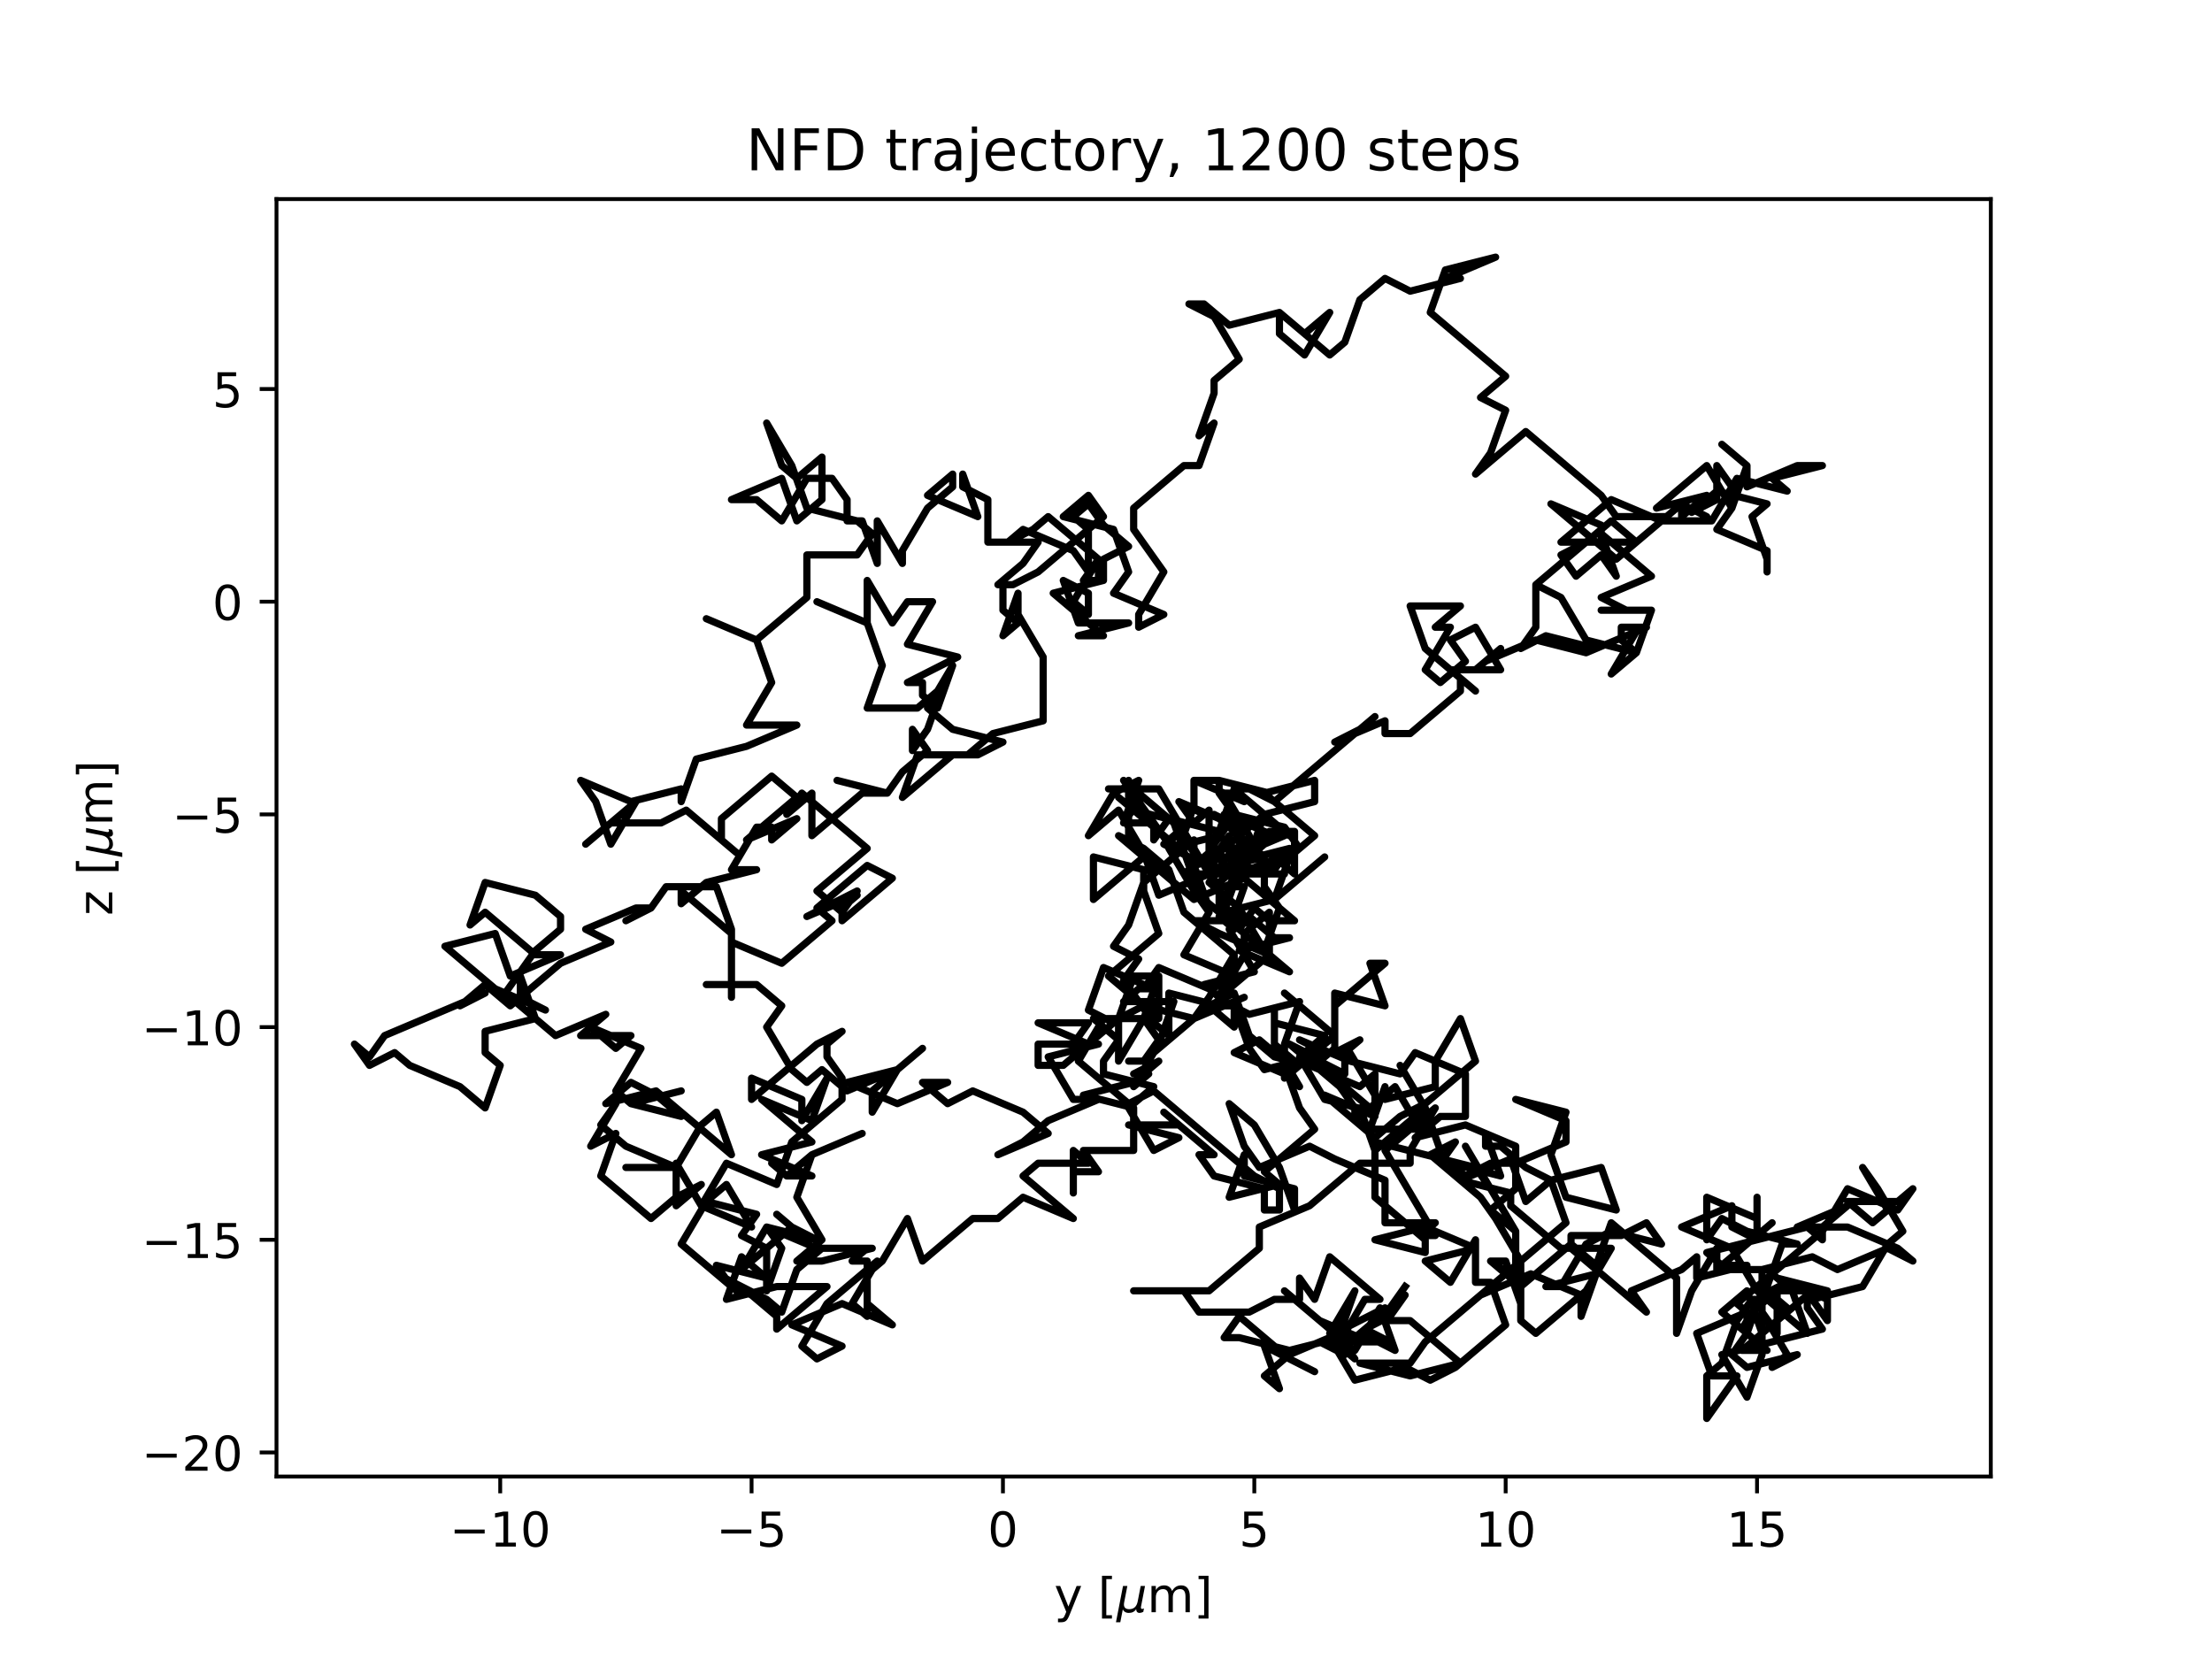 <?xml version="1.0" encoding="utf-8" standalone="no"?>
<!DOCTYPE svg PUBLIC "-//W3C//DTD SVG 1.1//EN"
  "http://www.w3.org/Graphics/SVG/1.1/DTD/svg11.dtd">
<!-- Created with matplotlib (https://matplotlib.org/) -->
<svg height="345.6pt" version="1.1" viewBox="0 0 460.8 345.6" width="460.8pt" xmlns="http://www.w3.org/2000/svg" xmlns:xlink="http://www.w3.org/1999/xlink">
 <defs>
  <style type="text/css">*{stroke-linecap:butt;stroke-linejoin:round;}</style>
 </defs>
 <g id="figure_1">
  <g id="patch_1">
   <path d="M 0 345.6 
L 460.8 345.6 
L 460.8 0 
L 0 0 
z
" style="fill:#ffffff;"/>
  </g>
  <g id="axes_1">
   <g id="patch_2">
    <path d="M 57.6 307.584 
L 414.72 307.584 
L 414.72 41.472 
L 57.6 41.472 
z
" style="fill:#ffffff;"/>
   </g>
   <g id="matplotlib.axis_1">
    <g id="xtick_1">
     <g id="line2d_1">
      <defs>
       <path d="M 0 0 
L 0 3.5 
" id="m7bc72cfd70" style="stroke:#000000;stroke-width:0.8;"/>
      </defs>
      <g>
       <use style="stroke:#000000;stroke-width:0.8;" x="104.204" xlink:href="#m7bc72cfd70" y="307.584"/>
      </g>
     </g>
     <g id="text_1">
      <!-- −10 -->
      <g transform="translate(93.651 322.182)scale(0.1 -0.1)">
       <defs>
        <path d="M 10.594 35.5 
L 73.188 35.5 
L 73.188 27.203 
L 10.594 27.203 
z
" id="DejaVuSans-8722"/>
        <path d="M 12.406 8.297 
L 28.516 8.297 
L 28.516 63.922 
L 10.984 60.406 
L 10.984 69.391 
L 28.422 72.906 
L 38.281 72.906 
L 38.281 8.297 
L 54.391 8.297 
L 54.391 0 
L 12.406 0 
z
" id="DejaVuSans-49"/>
        <path d="M 31.781 66.406 
Q 24.172 66.406 20.328 58.906 
Q 16.5 51.422 16.5 36.375 
Q 16.5 21.391 20.328 13.891 
Q 24.172 6.391 31.781 6.391 
Q 39.453 6.391 43.281 13.891 
Q 47.125 21.391 47.125 36.375 
Q 47.125 51.422 43.281 58.906 
Q 39.453 66.406 31.781 66.406 
z
M 31.781 74.219 
Q 44.047 74.219 50.516 64.516 
Q 56.984 54.828 56.984 36.375 
Q 56.984 17.969 50.516 8.266 
Q 44.047 -1.422 31.781 -1.422 
Q 19.531 -1.422 13.062 8.266 
Q 6.594 17.969 6.594 36.375 
Q 6.594 54.828 13.062 64.516 
Q 19.531 74.219 31.781 74.219 
z
" id="DejaVuSans-48"/>
       </defs>
       <use xlink:href="#DejaVuSans-8722"/>
       <use x="83.789" xlink:href="#DejaVuSans-49"/>
       <use x="147.412" xlink:href="#DejaVuSans-48"/>
      </g>
     </g>
    </g>
    <g id="xtick_2">
     <g id="line2d_2">
      <g>
       <use style="stroke:#000000;stroke-width:0.8;" x="156.567" xlink:href="#m7bc72cfd70" y="307.584"/>
      </g>
     </g>
     <g id="text_2">
      <!-- −5 -->
      <g transform="translate(149.196 322.182)scale(0.1 -0.1)">
       <defs>
        <path d="M 10.797 72.906 
L 49.516 72.906 
L 49.516 64.594 
L 19.828 64.594 
L 19.828 46.734 
Q 21.969 47.469 24.109 47.828 
Q 26.266 48.188 28.422 48.188 
Q 40.625 48.188 47.75 41.5 
Q 54.891 34.812 54.891 23.391 
Q 54.891 11.625 47.562 5.094 
Q 40.234 -1.422 26.906 -1.422 
Q 22.312 -1.422 17.547 -0.641 
Q 12.797 0.141 7.719 1.703 
L 7.719 11.625 
Q 12.109 9.234 16.797 8.062 
Q 21.484 6.891 26.703 6.891 
Q 35.156 6.891 40.078 11.328 
Q 45.016 15.766 45.016 23.391 
Q 45.016 31 40.078 35.438 
Q 35.156 39.891 26.703 39.891 
Q 22.75 39.891 18.812 39.016 
Q 14.891 38.141 10.797 36.281 
z
" id="DejaVuSans-53"/>
       </defs>
       <use xlink:href="#DejaVuSans-8722"/>
       <use x="83.789" xlink:href="#DejaVuSans-53"/>
      </g>
     </g>
    </g>
    <g id="xtick_3">
     <g id="line2d_3">
      <g>
       <use style="stroke:#000000;stroke-width:0.8;" x="208.931" xlink:href="#m7bc72cfd70" y="307.584"/>
      </g>
     </g>
     <g id="text_3">
      <!-- 0 -->
      <g transform="translate(205.75 322.182)scale(0.1 -0.1)">
       <use xlink:href="#DejaVuSans-48"/>
      </g>
     </g>
    </g>
    <g id="xtick_4">
     <g id="line2d_4">
      <g>
       <use style="stroke:#000000;stroke-width:0.8;" x="261.295" xlink:href="#m7bc72cfd70" y="307.584"/>
      </g>
     </g>
     <g id="text_4">
      <!-- 5 -->
      <g transform="translate(258.113 322.182)scale(0.1 -0.1)">
       <use xlink:href="#DejaVuSans-53"/>
      </g>
     </g>
    </g>
    <g id="xtick_5">
     <g id="line2d_5">
      <g>
       <use style="stroke:#000000;stroke-width:0.8;" x="313.658" xlink:href="#m7bc72cfd70" y="307.584"/>
      </g>
     </g>
     <g id="text_5">
      <!-- 10 -->
      <g transform="translate(307.296 322.182)scale(0.1 -0.1)">
       <use xlink:href="#DejaVuSans-49"/>
       <use x="63.623" xlink:href="#DejaVuSans-48"/>
      </g>
     </g>
    </g>
    <g id="xtick_6">
     <g id="line2d_6">
      <g>
       <use style="stroke:#000000;stroke-width:0.8;" x="366.022" xlink:href="#m7bc72cfd70" y="307.584"/>
      </g>
     </g>
     <g id="text_6">
      <!-- 15 -->
      <g transform="translate(359.659 322.182)scale(0.1 -0.1)">
       <use xlink:href="#DejaVuSans-49"/>
       <use x="63.623" xlink:href="#DejaVuSans-53"/>
      </g>
     </g>
    </g>
    <g id="text_7">
     <!-- y [${\mu}$m] -->
     <g transform="translate(219.61 335.862)scale(0.1 -0.1)">
      <defs>
       <path d="M 32.172 -5.078 
Q 28.375 -14.844 24.75 -17.812 
Q 21.141 -20.797 15.094 -20.797 
L 7.906 -20.797 
L 7.906 -13.281 
L 13.188 -13.281 
Q 16.891 -13.281 18.938 -11.516 
Q 21 -9.766 23.484 -3.219 
L 25.094 0.875 
L 2.984 54.688 
L 12.5 54.688 
L 29.594 11.922 
L 46.688 54.688 
L 56.203 54.688 
z
" id="DejaVuSans-121"/>
       <path id="DejaVuSans-32"/>
       <path d="M 8.594 75.984 
L 29.297 75.984 
L 29.297 69 
L 17.578 69 
L 17.578 -6.203 
L 29.297 -6.203 
L 29.297 -13.188 
L 8.594 -13.188 
z
" id="DejaVuSans-91"/>
       <path d="M -1.312 -20.797 
L 13.375 54.688 
L 22.406 54.688 
L 15.766 20.656 
Q 15.578 19.625 15.422 18.359 
Q 15.281 17.094 15.281 15.828 
Q 15.281 11.281 18.141 8.828 
Q 21 6.391 26.312 6.391 
Q 33.547 6.391 37.984 10.484 
Q 42.438 14.594 44 22.797 
L 50.203 54.688 
L 59.188 54.688 
L 51.031 12.641 
Q 50.828 11.719 50.75 11.031 
Q 50.688 10.359 50.688 9.812 
Q 50.688 8.297 51.297 7.594 
Q 51.906 6.891 53.219 6.891 
Q 53.719 6.891 54.562 7.125 
Q 55.422 7.375 56.984 8.016 
L 55.609 0.781 
Q 53.469 -0.297 51.516 -0.859 
Q 49.562 -1.422 47.703 -1.422 
Q 44.484 -1.422 42.656 0.625 
Q 40.828 2.688 40.828 6.297 
Q 38.094 2.391 34.297 0.484 
Q 30.516 -1.422 25.391 -1.422 
Q 20.844 -1.422 17.453 0.672 
Q 14.062 2.781 12.984 6.203 
L 7.719 -20.797 
z
" id="DejaVuSans-Oblique-956"/>
       <path d="M 52 44.188 
Q 55.375 50.25 60.062 53.125 
Q 64.75 56 71.094 56 
Q 79.641 56 84.281 50.016 
Q 88.922 44.047 88.922 33.016 
L 88.922 0 
L 79.891 0 
L 79.891 32.719 
Q 79.891 40.578 77.094 44.375 
Q 74.312 48.188 68.609 48.188 
Q 61.625 48.188 57.562 43.547 
Q 53.516 38.922 53.516 30.906 
L 53.516 0 
L 44.484 0 
L 44.484 32.719 
Q 44.484 40.625 41.703 44.406 
Q 38.922 48.188 33.109 48.188 
Q 26.219 48.188 22.156 43.531 
Q 18.109 38.875 18.109 30.906 
L 18.109 0 
L 9.078 0 
L 9.078 54.688 
L 18.109 54.688 
L 18.109 46.188 
Q 21.188 51.219 25.484 53.609 
Q 29.781 56 35.688 56 
Q 41.656 56 45.828 52.969 
Q 50 49.953 52 44.188 
z
" id="DejaVuSans-109"/>
       <path d="M 30.422 75.984 
L 30.422 -13.188 
L 9.719 -13.188 
L 9.719 -6.203 
L 21.391 -6.203 
L 21.391 69 
L 9.719 69 
L 9.719 75.984 
z
" id="DejaVuSans-93"/>
      </defs>
      <use transform="translate(0 0.016)" xlink:href="#DejaVuSans-121"/>
      <use transform="translate(59.18 0.016)" xlink:href="#DejaVuSans-32"/>
      <use transform="translate(90.967 0.016)" xlink:href="#DejaVuSans-91"/>
      <use transform="translate(129.98 0.016)" xlink:href="#DejaVuSans-Oblique-956"/>
      <use transform="translate(193.604 0.016)" xlink:href="#DejaVuSans-109"/>
      <use transform="translate(291.016 0.016)" xlink:href="#DejaVuSans-93"/>
     </g>
    </g>
   </g>
   <g id="matplotlib.axis_2">
    <g id="ytick_1">
     <g id="line2d_7">
      <defs>
       <path d="M 0 0 
L -3.5 0 
" id="m1b0d02f8a3" style="stroke:#000000;stroke-width:0.8;"/>
      </defs>
      <g>
       <use style="stroke:#000000;stroke-width:0.8;" x="57.6" xlink:href="#m1b0d02f8a3" y="302.577"/>
      </g>
     </g>
     <g id="text_8">
      <!-- −20 -->
      <g transform="translate(29.495 306.376)scale(0.1 -0.1)">
       <defs>
        <path d="M 19.188 8.297 
L 53.609 8.297 
L 53.609 0 
L 7.328 0 
L 7.328 8.297 
Q 12.938 14.109 22.625 23.891 
Q 32.328 33.688 34.812 36.531 
Q 39.547 41.844 41.422 45.531 
Q 43.312 49.219 43.312 52.781 
Q 43.312 58.594 39.234 62.25 
Q 35.156 65.922 28.609 65.922 
Q 23.969 65.922 18.812 64.312 
Q 13.672 62.703 7.812 59.422 
L 7.812 69.391 
Q 13.766 71.781 18.938 73 
Q 24.125 74.219 28.422 74.219 
Q 39.75 74.219 46.484 68.547 
Q 53.219 62.891 53.219 53.422 
Q 53.219 48.922 51.531 44.891 
Q 49.859 40.875 45.406 35.406 
Q 44.188 33.984 37.641 27.219 
Q 31.109 20.453 19.188 8.297 
z
" id="DejaVuSans-50"/>
       </defs>
       <use xlink:href="#DejaVuSans-8722"/>
       <use x="83.789" xlink:href="#DejaVuSans-50"/>
       <use x="147.412" xlink:href="#DejaVuSans-48"/>
      </g>
     </g>
    </g>
    <g id="ytick_2">
     <g id="line2d_8">
      <g>
       <use style="stroke:#000000;stroke-width:0.8;" x="57.6" xlink:href="#m1b0d02f8a3" y="258.27"/>
      </g>
     </g>
     <g id="text_9">
      <!-- −15 -->
      <g transform="translate(29.495 262.069)scale(0.1 -0.1)">
       <use xlink:href="#DejaVuSans-8722"/>
       <use x="83.789" xlink:href="#DejaVuSans-49"/>
       <use x="147.412" xlink:href="#DejaVuSans-53"/>
      </g>
     </g>
    </g>
    <g id="ytick_3">
     <g id="line2d_9">
      <g>
       <use style="stroke:#000000;stroke-width:0.8;" x="57.6" xlink:href="#m1b0d02f8a3" y="213.962"/>
      </g>
     </g>
     <g id="text_10">
      <!-- −10 -->
      <g transform="translate(29.495 217.761)scale(0.1 -0.1)">
       <use xlink:href="#DejaVuSans-8722"/>
       <use x="83.789" xlink:href="#DejaVuSans-49"/>
       <use x="147.412" xlink:href="#DejaVuSans-48"/>
      </g>
     </g>
    </g>
    <g id="ytick_4">
     <g id="line2d_10">
      <g>
       <use style="stroke:#000000;stroke-width:0.8;" x="57.6" xlink:href="#m1b0d02f8a3" y="169.654"/>
      </g>
     </g>
     <g id="text_11">
      <!-- −5 -->
      <g transform="translate(35.858 173.453)scale(0.1 -0.1)">
       <use xlink:href="#DejaVuSans-8722"/>
       <use x="83.789" xlink:href="#DejaVuSans-53"/>
      </g>
     </g>
    </g>
    <g id="ytick_5">
     <g id="line2d_11">
      <g>
       <use style="stroke:#000000;stroke-width:0.8;" x="57.6" xlink:href="#m1b0d02f8a3" y="125.346"/>
      </g>
     </g>
     <g id="text_12">
      <!-- 0 -->
      <g transform="translate(44.237 129.146)scale(0.1 -0.1)">
       <use xlink:href="#DejaVuSans-48"/>
      </g>
     </g>
    </g>
    <g id="ytick_6">
     <g id="line2d_12">
      <g>
       <use style="stroke:#000000;stroke-width:0.8;" x="57.6" xlink:href="#m1b0d02f8a3" y="81.039"/>
      </g>
     </g>
     <g id="text_13">
      <!-- 5 -->
      <g transform="translate(44.237 84.838)scale(0.1 -0.1)">
       <use xlink:href="#DejaVuSans-53"/>
      </g>
     </g>
    </g>
    <g id="text_14">
     <!-- z [${\mu}$m] -->
     <g transform="translate(23.395 190.728)rotate(-90)scale(0.1 -0.1)">
      <defs>
       <path d="M 5.516 54.688 
L 48.188 54.688 
L 48.188 46.484 
L 14.406 7.172 
L 48.188 7.172 
L 48.188 0 
L 4.297 0 
L 4.297 8.203 
L 38.094 47.516 
L 5.516 47.516 
z
" id="DejaVuSans-122"/>
      </defs>
      <use transform="translate(0 0.016)" xlink:href="#DejaVuSans-122"/>
      <use transform="translate(52.49 0.016)" xlink:href="#DejaVuSans-32"/>
      <use transform="translate(84.277 0.016)" xlink:href="#DejaVuSans-91"/>
      <use transform="translate(123.291 0.016)" xlink:href="#DejaVuSans-Oblique-956"/>
      <use transform="translate(186.914 0.016)" xlink:href="#DejaVuSans-109"/>
      <use transform="translate(284.326 0.016)" xlink:href="#DejaVuSans-93"/>
     </g>
    </g>
   </g>
   <g id="line2d_13">
    <path clip-path="url(#p0ed86a5761)" d="M 208.931 125.346 
L 208.931 122.688 
L 208.931 127.119 
L 212.073 129.777 
L 208.931 132.436 
L 212.073 123.574 
L 212.073 128.005 
L 217.309 136.866 
L 217.309 150.159 
L 206.836 152.817 
L 201.6 157.248 
L 191.127 157.248 
L 187.985 166.11 
L 198.458 157.248 
L 203.695 157.248 
L 208.931 154.59 
L 198.458 151.931 
L 193.222 147.5 
L 198.458 138.639 
L 195.316 147.5 
L 192.175 144.842 
L 192.175 142.183 
L 189.033 142.183 
L 199.505 136.866 
L 189.033 134.208 
L 194.269 125.346 
L 189.033 125.346 
L 185.891 129.777 
L 180.655 120.916 
L 180.655 129.777 
L 170.182 125.346 
L 180.655 129.777 
L 183.796 138.639 
L 180.655 147.5 
L 191.127 147.5 
L 196.364 143.07 
L 193.222 151.931 
L 190.08 156.362 
L 190.08 151.931 
L 193.222 156.362 
L 187.985 160.793 
L 184.844 165.223 
L 174.371 162.565 
L 184.844 165.223 
L 179.607 165.223 
L 169.135 174.085 
L 169.135 165.223 
L 163.898 169.654 
L 167.04 165.223 
L 180.655 176.743 
L 170.182 185.605 
L 175.418 190.036 
L 178.56 185.605 
L 168.087 190.922 
L 178.56 186.491 
L 175.418 189.15 
L 175.418 191.808 
L 185.891 182.946 
L 180.655 180.288 
L 170.182 189.15 
L 173.324 191.808 
L 162.851 200.67 
L 152.378 196.239 
L 152.378 193.58 
L 149.236 184.719 
L 138.764 184.719 
L 135.622 189.15 
L 130.385 191.808 
L 135.622 189.15 
L 132.48 189.15 
L 122.007 193.58 
L 127.244 196.239 
L 127.244 196.239 
L 116.771 200.67 
L 116.771 200.67 
L 106.298 209.531 
L 101.062 205.1 
L 95.825 209.531 
L 101.062 206.873 
L 80.116 215.734 
L 76.975 220.165 
L 73.833 217.506 
L 76.975 221.937 
L 82.211 219.279 
L 85.353 221.937 
L 95.825 226.368 
L 101.062 230.799 
L 104.204 221.937 
L 101.062 219.279 
L 101.062 214.848 
L 111.535 212.19 
L 108.393 203.328 
L 108.393 207.759 
L 113.629 210.417 
L 103.156 205.986 
L 92.684 197.125 
L 103.156 194.466 
L 106.298 203.328 
L 116.771 198.897 
L 111.535 198.897 
L 101.062 190.036 
L 97.92 192.694 
L 101.062 183.833 
L 111.535 186.491 
L 116.771 190.922 
L 116.771 193.58 
L 111.535 198.011 
L 111.535 198.011 
L 105.251 206.873 
L 115.724 215.734 
L 126.196 211.303 
L 120.96 215.734 
L 131.433 215.734 
L 128.291 218.393 
L 123.055 213.962 
L 133.527 218.393 
L 128.291 227.254 
L 131.433 229.913 
L 141.905 227.254 
L 131.433 229.913 
L 141.905 232.571 
L 136.669 228.14 
L 131.433 225.482 
L 126.196 229.913 
L 136.669 227.254 
L 152.378 240.546 
L 149.236 231.685 
L 146.095 234.343 
L 140.858 243.205 
L 130.385 243.205 
L 140.858 243.205 
L 130.385 238.774 
L 125.149 234.343 
L 128.291 229.913 
L 123.055 238.774 
L 128.291 236.116 
L 125.149 244.977 
L 135.622 253.839 
L 140.858 249.408 
L 146.095 246.75 
L 140.858 251.18 
L 140.858 242.319 
L 146.095 251.18 
L 151.331 246.75 
L 156.567 255.611 
L 146.095 251.18 
L 151.331 242.319 
L 161.804 246.75 
L 164.945 237.888 
L 175.418 229.026 
L 175.418 224.596 
L 172.276 220.165 
L 172.276 217.506 
L 175.418 214.848 
L 170.182 217.506 
L 156.567 229.026 
L 156.567 224.596 
L 167.04 229.026 
L 167.04 233.457 
L 172.276 224.596 
L 169.135 233.457 
L 158.662 229.026 
L 169.135 237.888 
L 158.662 240.546 
L 169.135 244.977 
L 163.898 244.977 
L 160.756 242.319 
L 163.898 244.977 
L 169.135 240.546 
L 179.607 236.116 
L 169.135 240.546 
L 165.993 249.408 
L 171.229 258.27 
L 165.993 262.7 
L 171.229 262.7 
L 181.702 260.042 
L 171.229 260.042 
L 165.993 264.473 
L 162.851 273.334 
L 159.709 270.676 
L 149.236 265.359 
L 154.473 269.79 
L 151.331 267.131 
L 156.567 269.79 
L 161.804 274.22 
L 161.804 276.879 
L 172.276 268.017 
L 161.804 268.017 
L 151.331 270.676 
L 154.473 261.814 
L 159.709 266.245 
L 149.236 263.586 
L 152.378 268.017 
L 141.905 259.156 
L 147.142 250.294 
L 157.615 252.953 
L 157.615 252.953 
L 154.473 257.383 
L 159.709 260.042 
L 159.709 268.903 
L 162.851 260.042 
L 159.709 255.611 
L 170.182 258.27 
L 164.945 255.611 
L 161.804 252.953 
L 164.945 255.611 
L 154.473 264.473 
L 159.709 255.611 
L 170.182 260.042 
L 180.655 260.042 
L 177.513 262.7 
L 180.655 262.7 
L 180.655 271.562 
L 185.891 275.993 
L 175.418 271.562 
L 164.945 275.993 
L 175.418 280.423 
L 170.182 283.082 
L 167.04 280.423 
L 172.276 271.562 
L 182.749 262.7 
L 177.513 271.562 
L 180.655 274.22 
L 180.655 265.359 
L 183.796 262.7 
L 189.033 253.839 
L 192.175 262.7 
L 202.647 253.839 
L 207.884 253.839 
L 213.12 249.408 
L 223.593 253.839 
L 213.12 244.977 
L 216.262 242.319 
L 226.735 242.319 
L 223.593 239.66 
L 223.593 248.522 
L 223.593 244.091 
L 228.829 244.091 
L 225.687 239.66 
L 236.16 239.66 
L 236.16 230.799 
L 225.687 228.14 
L 236.16 225.482 
L 241.396 221.051 
L 236.16 223.71 
L 239.302 223.71 
L 236.16 226.368 
L 241.396 217.506 
L 244.538 208.645 
L 234.065 208.645 
L 237.207 205.986 
L 240.349 205.986 
L 240.349 205.986 
L 229.876 201.556 
L 226.735 210.417 
L 231.971 213.076 
L 221.498 221.937 
L 216.262 221.937 
L 216.262 217.506 
L 226.735 217.506 
L 216.262 213.076 
L 226.735 213.076 
L 223.593 217.506 
L 223.593 217.506 
L 228.829 217.506 
L 218.356 220.165 
L 223.593 229.026 
L 228.829 229.026 
L 218.356 233.457 
L 213.12 237.888 
L 207.884 240.546 
L 218.356 236.116 
L 213.12 231.685 
L 202.647 227.254 
L 197.411 229.913 
L 192.175 225.482 
L 192.175 225.482 
L 197.411 225.482 
L 186.938 229.913 
L 176.465 225.482 
L 186.938 222.823 
L 192.175 218.393 
L 181.702 227.254 
L 181.702 231.685 
L 186.938 222.823 
L 176.465 227.254 
L 171.229 222.823 
L 168.087 225.482 
L 164.945 222.823 
L 159.709 213.962 
L 162.851 209.531 
L 157.615 205.1 
L 147.142 205.1 
L 152.378 205.1 
L 152.378 207.759 
L 152.378 194.466 
L 141.905 185.605 
L 141.905 188.263 
L 147.142 183.833 
L 157.615 181.174 
L 152.378 181.174 
L 157.615 172.313 
L 160.756 172.313 
L 160.756 174.971 
L 165.993 170.54 
L 155.52 174.971 
L 165.993 166.11 
L 160.756 161.679 
L 150.284 170.54 
L 150.284 174.971 
L 153.425 177.63 
L 142.953 168.768 
L 137.716 171.426 
L 127.244 171.426 
L 122.007 175.857 
L 132.48 166.996 
L 127.244 175.857 
L 124.102 166.996 
L 120.96 162.565 
L 131.433 166.996 
L 141.905 164.337 
L 141.905 166.996 
L 145.047 158.134 
L 155.52 155.476 
L 165.993 151.045 
L 155.52 151.045 
L 160.756 142.183 
L 157.615 133.322 
L 147.142 128.891 
L 157.615 133.322 
L 168.087 124.46 
L 168.087 115.599 
L 178.56 115.599 
L 181.702 111.168 
L 178.56 108.51 
L 168.087 105.851 
L 164.945 96.99 
L 159.709 88.128 
L 162.851 96.99 
L 165.993 99.648 
L 171.229 95.217 
L 171.229 104.079 
L 165.993 108.51 
L 162.851 99.648 
L 152.378 104.079 
L 157.615 104.079 
L 162.851 108.51 
L 168.087 99.648 
L 173.324 99.648 
L 176.465 104.079 
L 176.465 108.51 
L 179.607 108.51 
L 182.749 117.371 
L 182.749 108.51 
L 187.985 117.371 
L 187.985 114.713 
L 193.222 105.851 
L 198.458 101.42 
L 198.458 98.762 
L 198.458 98.762 
L 193.222 103.193 
L 203.695 107.623 
L 200.553 98.762 
L 200.553 101.42 
L 205.789 104.079 
L 205.789 112.94 
L 216.262 112.94 
L 213.12 117.371 
L 207.884 121.802 
L 207.884 121.802 
L 211.025 121.802 
L 216.262 119.143 
L 226.735 110.282 
L 226.735 119.143 
L 223.593 114.713 
L 213.12 110.282 
L 209.978 112.94 
L 215.215 110.282 
L 218.356 107.623 
L 228.829 116.485 
L 225.687 120.916 
L 228.829 120.916 
L 228.829 116.485 
L 223.593 125.346 
L 226.735 128.005 
L 226.735 123.574 
L 221.498 120.916 
L 224.64 129.777 
L 235.113 129.777 
L 224.64 132.436 
L 229.876 132.436 
L 219.404 123.574 
L 229.876 120.916 
L 229.876 116.485 
L 235.113 113.826 
L 229.876 109.396 
L 226.735 104.965 
L 223.593 107.623 
L 226.735 110.282 
L 229.876 107.623 
L 226.735 103.193 
L 221.498 107.623 
L 231.971 110.282 
L 235.113 119.143 
L 235.113 119.143 
L 231.971 123.574 
L 242.444 128.005 
L 237.207 130.663 
L 237.207 128.005 
L 242.444 119.143 
L 236.16 110.282 
L 236.16 105.851 
L 246.633 96.99 
L 249.775 96.99 
L 252.916 88.128 
L 249.775 90.786 
L 252.916 81.925 
L 252.916 79.266 
L 258.153 74.836 
L 252.916 65.974 
L 247.68 63.316 
L 250.822 63.316 
L 256.058 67.746 
L 266.531 65.088 
L 271.767 69.519 
L 277.004 65.088 
L 271.767 73.95 
L 266.531 69.519 
L 266.531 65.088 
L 266.531 65.088 
L 277.004 73.95 
L 280.145 71.291 
L 283.287 62.43 
L 288.524 57.999 
L 293.76 60.657 
L 304.233 57.999 
L 301.091 57.999 
L 311.564 53.568 
L 301.091 56.226 
L 297.949 65.088 
L 313.658 78.38 
L 308.422 82.811 
L 313.658 85.47 
L 313.658 85.47 
L 310.516 94.331 
L 307.375 98.762 
L 317.847 89.9 
L 333.556 103.193 
L 336.698 107.623 
L 347.171 107.623 
L 336.698 116.485 
L 323.084 104.965 
L 333.556 109.396 
L 333.556 113.826 
L 336.698 116.485 
L 350.313 104.965 
L 355.549 107.623 
L 350.313 104.965 
L 350.313 107.623 
L 355.549 103.193 
L 345.076 105.851 
L 355.549 96.99 
L 360.785 105.851 
L 360.785 101.42 
L 357.644 96.99 
L 357.644 96.99 
L 357.644 104.079 
L 352.407 106.737 
L 357.644 102.306 
L 368.116 104.965 
L 364.975 107.623 
L 368.116 116.485 
L 368.116 119.143 
L 368.116 114.713 
L 357.644 110.282 
L 360.785 105.851 
L 363.927 96.99 
L 358.691 92.559 
L 363.927 96.99 
L 363.927 101.42 
L 374.4 96.99 
L 379.636 96.99 
L 369.164 99.648 
L 372.305 102.306 
L 361.833 99.648 
L 356.596 108.51 
L 346.124 108.51 
L 335.651 104.079 
L 325.178 112.94 
L 340.887 112.94 
L 340.887 112.94 
L 335.651 108.51 
L 319.942 121.802 
L 325.178 124.46 
L 330.415 133.322 
L 340.887 135.98 
L 344.029 127.119 
L 333.556 127.119 
L 338.793 127.119 
L 333.556 124.46 
L 344.029 120.03 
L 333.556 111.168 
L 336.698 120.03 
L 333.556 115.599 
L 328.32 120.03 
L 325.178 115.599 
L 330.415 112.94 
L 319.942 121.802 
L 319.942 130.663 
L 316.8 135.094 
L 322.036 132.436 
L 332.509 135.094 
L 342.982 130.663 
L 337.745 130.663 
L 337.745 133.322 
L 340.887 135.98 
L 335.651 140.411 
L 340.887 131.55 
L 330.415 135.98 
L 330.415 135.98 
L 319.942 133.322 
L 309.469 137.753 
L 312.611 135.094 
L 307.375 139.525 
L 302.138 139.525 
L 312.611 139.525 
L 307.375 130.663 
L 302.138 133.322 
L 305.28 137.753 
L 300.044 142.183 
L 296.902 139.525 
L 302.138 130.663 
L 298.996 130.663 
L 304.233 126.233 
L 293.76 126.233 
L 296.902 135.094 
L 307.375 143.956 
L 304.233 141.297 
L 304.233 143.956 
L 293.76 152.817 
L 288.524 152.817 
L 288.524 150.159 
L 278.051 154.59 
L 283.287 151.931 
L 286.429 149.273 
L 265.484 166.996 
L 260.247 164.337 
L 260.247 164.337 
L 257.105 164.337 
L 253.964 173.199 
L 243.491 170.54 
L 240.349 174.971 
L 240.349 172.313 
L 245.585 176.743 
L 248.727 167.882 
L 248.727 167.882 
L 248.727 162.565 
L 259.2 166.996 
L 248.727 162.565 
L 253.964 162.565 
L 264.436 165.223 
L 253.964 162.565 
L 253.964 165.223 
L 257.105 169.654 
L 267.578 172.313 
L 270.72 176.743 
L 260.247 181.174 
L 265.484 181.174 
L 268.625 176.743 
L 258.153 179.402 
L 255.011 182.06 
L 255.011 182.06 
L 255.011 179.402 
L 251.869 183.833 
L 251.869 183.833 
L 258.153 189.15 
L 263.389 198.011 
L 266.531 189.15 
L 263.389 184.719 
L 263.389 182.06 
L 252.916 177.63 
L 247.68 180.288 
L 244.538 171.426 
L 234.065 162.565 
L 237.207 166.996 
L 234.065 171.426 
L 237.207 162.565 
L 231.971 165.223 
L 226.735 174.085 
L 233.018 168.768 
L 238.255 177.63 
L 241.396 186.491 
L 251.869 182.06 
L 241.396 164.337 
L 230.924 164.337 
L 236.16 164.337 
L 236.16 168.768 
L 233.018 166.11 
L 246.633 177.63 
L 236.16 168.768 
L 246.633 171.426 
L 243.491 175.857 
L 237.207 166.996 
L 240.349 171.426 
L 235.113 171.426 
L 235.113 162.565 
L 235.113 174.085 
L 238.255 178.516 
L 227.782 187.377 
L 227.782 178.516 
L 238.255 181.174 
L 238.255 185.605 
L 241.396 194.466 
L 230.924 203.328 
L 241.396 212.19 
L 241.396 203.328 
L 236.16 203.328 
L 236.16 203.328 
L 233.018 212.19 
L 233.018 221.051 
L 238.255 212.19 
L 241.396 216.62 
L 238.255 221.051 
L 235.113 221.051 
L 238.255 221.051 
L 248.727 212.19 
L 259.2 207.759 
L 248.727 212.19 
L 238.255 209.531 
L 233.018 212.19 
L 229.876 212.19 
L 224.64 221.051 
L 235.113 229.913 
L 240.349 227.254 
L 261.295 244.977 
L 266.531 247.636 
L 266.531 252.066 
L 263.389 252.066 
L 263.389 247.636 
L 252.916 244.977 
L 249.775 240.546 
L 252.916 240.546 
L 242.444 231.685 
L 245.585 234.343 
L 235.113 234.343 
L 245.585 237.002 
L 240.349 239.66 
L 235.113 230.799 
L 240.349 226.368 
L 229.876 223.71 
L 229.876 221.051 
L 233.018 216.62 
L 227.782 212.19 
L 238.255 212.19 
L 241.396 203.328 
L 238.255 205.986 
L 241.396 201.556 
L 251.869 205.986 
L 255.011 208.645 
L 260.247 211.303 
L 270.72 208.645 
L 267.578 217.506 
L 267.578 224.596 
L 278.051 215.734 
L 267.578 206.873 
L 278.051 215.734 
L 278.051 206.873 
L 288.524 209.531 
L 285.382 200.67 
L 288.524 200.67 
L 278.051 209.531 
L 278.051 218.393 
L 274.909 221.051 
L 280.145 223.71 
L 280.145 219.279 
L 283.287 216.62 
L 278.051 219.279 
L 281.193 219.279 
L 286.429 228.14 
L 286.429 230.799 
L 283.287 230.799 
L 286.429 239.66 
L 296.902 230.799 
L 291.665 221.937 
L 296.902 230.799 
L 300.044 239.66 
L 300.044 242.319 
L 303.185 237.888 
L 297.949 240.546 
L 308.422 249.408 
L 311.564 253.839 
L 316.8 262.7 
L 316.8 271.562 
L 313.658 262.7 
L 310.516 262.7 
L 313.658 265.359 
L 308.422 269.79 
L 318.895 265.359 
L 329.367 269.79 
L 329.367 274.22 
L 332.509 265.359 
L 322.036 268.017 
L 325.178 268.017 
L 330.415 259.156 
L 335.651 256.497 
L 346.124 259.156 
L 342.982 254.725 
L 337.745 257.383 
L 327.273 257.383 
L 327.273 260.042 
L 342.982 273.334 
L 339.84 268.903 
L 350.313 264.473 
L 353.455 261.814 
L 353.455 266.245 
L 363.927 263.586 
L 358.691 263.586 
L 369.164 254.725 
L 358.691 263.586 
L 355.549 260.928 
L 376.495 255.611 
L 379.636 258.27 
L 379.636 255.611 
L 374.4 255.611 
L 384.873 251.18 
L 379.636 255.611 
L 384.873 255.611 
L 395.345 260.042 
L 398.487 262.7 
L 393.251 260.042 
L 382.778 264.473 
L 377.542 261.814 
L 367.069 264.473 
L 367.069 268.903 
L 363.927 277.765 
L 360.785 282.196 
L 363.927 284.854 
L 374.4 282.196 
L 369.164 284.854 
L 372.305 282.196 
L 367.069 273.334 
L 367.069 277.765 
L 363.927 268.903 
L 358.691 273.334 
L 363.927 277.765 
L 363.927 273.334 
L 353.455 277.765 
L 356.596 286.626 
L 361.833 286.626 
L 355.549 295.488 
L 355.549 286.626 
L 358.691 283.968 
L 361.833 275.106 
L 364.975 270.676 
L 370.211 270.676 
L 367.069 268.017 
L 372.305 272.448 
L 367.069 269.79 
L 372.305 267.131 
L 367.069 271.562 
L 367.069 267.131 
L 367.069 275.993 
L 361.833 271.562 
L 379.636 256.497 
L 384.873 247.636 
L 395.345 252.066 
L 398.487 247.636 
L 395.345 250.294 
L 384.873 250.294 
L 390.109 254.725 
L 393.251 252.066 
L 388.015 243.205 
L 391.156 247.636 
L 396.393 256.497 
L 393.251 259.156 
L 388.015 268.017 
L 377.542 270.676 
L 380.684 275.106 
L 380.684 270.676 
L 370.211 266.245 
L 380.684 268.903 
L 370.211 268.903 
L 370.211 277.765 
L 367.069 273.334 
L 367.069 282.196 
L 363.927 291.057 
L 358.691 282.196 
L 379.636 276.879 
L 376.495 272.448 
L 376.495 269.79 
L 362.88 281.31 
L 368.116 281.31 
L 362.88 276.879 
L 368.116 268.017 
L 371.258 259.156 
L 374.4 259.156 
L 363.927 256.497 
L 358.691 253.839 
L 355.549 258.27 
L 355.549 249.408 
L 366.022 253.839 
L 366.022 249.408 
L 366.022 258.27 
L 360.785 255.611 
L 360.785 251.18 
L 350.313 255.611 
L 360.785 260.042 
L 366.022 268.903 
L 376.495 277.765 
L 373.353 268.903 
L 368.116 264.473 
L 357.644 264.473 
L 357.644 260.042 
L 352.407 268.903 
L 349.265 277.765 
L 349.265 266.245 
L 335.651 254.725 
L 332.509 263.586 
L 327.273 259.156 
L 316.8 268.017 
L 311.564 263.586 
L 316.8 266.245 
L 316.8 275.106 
L 319.942 277.765 
L 330.415 268.903 
L 335.651 260.042 
L 325.178 260.042 
L 314.705 251.18 
L 314.705 248.522 
L 304.233 245.863 
L 314.705 241.433 
L 317.847 250.294 
L 323.084 245.863 
L 317.847 243.205 
L 312.611 238.774 
L 309.469 238.774 
L 309.469 236.116 
L 312.611 244.977 
L 302.138 242.319 
L 305.28 244.977 
L 310.516 242.319 
L 315.753 242.319 
L 326.225 237.888 
L 326.225 233.457 
L 315.753 229.026 
L 326.225 231.685 
L 323.084 240.546 
L 326.225 249.408 
L 336.698 252.066 
L 333.556 243.205 
L 323.084 245.863 
L 326.225 254.725 
L 296.902 279.537 
L 293.76 283.968 
L 283.287 283.968 
L 293.76 286.626 
L 304.233 283.968 
L 293.76 275.106 
L 288.524 275.106 
L 288.524 272.448 
L 278.051 277.765 
L 267.578 268.903 
L 274.909 275.106 
L 285.382 279.537 
L 274.909 279.537 
L 280.145 282.196 
L 280.145 277.765 
L 277.004 277.765 
L 282.24 268.903 
L 279.098 277.765 
L 268.625 282.196 
L 263.389 286.626 
L 263.389 286.626 
L 266.531 289.285 
L 263.389 280.423 
L 273.862 285.74 
L 268.625 283.082 
L 258.153 274.22 
L 255.011 278.651 
L 258.153 278.651 
L 268.625 281.31 
L 279.098 278.651 
L 282.24 283.082 
L 277.004 278.651 
L 282.24 281.31 
L 287.476 272.448 
L 290.618 281.31 
L 285.382 278.651 
L 277.004 278.651 
L 282.24 287.513 
L 292.713 284.854 
L 297.949 287.513 
L 303.185 284.854 
L 313.658 275.993 
L 310.516 267.131 
L 307.375 267.131 
L 307.375 258.27 
L 302.138 267.131 
L 296.902 262.7 
L 307.375 260.042 
L 296.902 255.611 
L 286.429 258.27 
L 296.902 260.928 
L 296.902 258.27 
L 286.429 249.408 
L 286.429 237.888 
L 307.375 243.205 
L 310.516 247.636 
L 305.28 238.774 
L 315.753 256.497 
L 315.753 265.359 
L 315.753 256.497 
L 310.516 252.066 
L 310.516 252.066 
L 315.753 247.636 
L 315.753 238.774 
L 305.28 234.343 
L 294.807 237.002 
L 300.044 232.571 
L 305.28 232.571 
L 305.28 223.71 
L 294.807 219.279 
L 294.807 219.279 
L 291.665 223.71 
L 281.193 221.051 
L 270.72 216.62 
L 275.956 219.279 
L 272.815 221.937 
L 283.287 226.368 
L 286.429 223.71 
L 286.429 232.571 
L 275.956 228.14 
L 286.429 237.002 
L 291.665 232.571 
L 296.902 229.913 
L 307.375 221.051 
L 304.233 212.19 
L 298.996 221.051 
L 298.996 226.368 
L 288.524 229.026 
L 288.524 226.368 
L 285.382 235.23 
L 295.855 235.23 
L 290.618 226.368 
L 282.24 233.457 
L 282.24 230.799 
L 279.098 226.368 
L 268.625 217.506 
L 273.862 220.165 
L 263.389 222.823 
L 260.247 218.393 
L 257.105 209.531 
L 253.964 209.531 
L 243.491 206.873 
L 243.491 215.734 
L 240.349 213.076 
L 234.065 204.214 
L 237.207 199.783 
L 231.971 197.125 
L 235.113 192.694 
L 238.255 183.833 
L 248.727 174.971 
L 248.727 177.63 
L 245.585 173.199 
L 242.444 175.857 
L 252.916 181.174 
L 263.389 178.516 
L 252.916 169.654 
L 258.153 172.313 
L 258.153 181.174 
L 255.011 190.036 
L 265.484 187.377 
L 275.956 178.516 
L 265.484 187.377 
L 268.625 178.516 
L 273.862 174.085 
L 263.389 165.223 
L 273.862 162.565 
L 273.862 166.996 
L 263.389 169.654 
L 268.625 174.085 
L 258.153 165.223 
L 255.011 165.223 
L 260.247 174.085 
L 260.247 178.516 
L 265.484 174.085 
L 255.011 169.654 
L 260.247 178.516 
L 263.389 169.654 
L 252.916 178.516 
L 256.058 174.085 
L 256.058 178.516 
L 259.2 178.516 
L 253.964 174.085 
L 243.491 176.743 
L 248.727 185.605 
L 251.869 190.036 
L 246.633 198.897 
L 257.105 203.328 
L 257.105 198.897 
L 253.964 207.759 
L 250.822 205.1 
L 261.295 202.442 
L 256.058 193.58 
L 259.2 184.719 
L 253.964 184.719 
L 253.964 189.15 
L 259.2 191.808 
L 248.727 191.808 
L 253.964 194.466 
L 264.436 198.897 
L 253.964 207.759 
L 259.2 198.897 
L 259.2 194.466 
L 264.436 190.036 
L 264.436 198.897 
L 250.822 187.377 
L 247.68 182.946 
L 258.153 180.288 
L 255.011 189.15 
L 251.869 189.15 
L 248.727 180.288 
L 259.2 177.63 
L 269.673 173.199 
L 259.2 177.63 
L 264.436 173.199 
L 269.673 173.199 
L 269.673 182.06 
L 266.531 179.402 
L 256.058 182.06 
L 252.916 184.719 
L 252.916 175.857 
L 256.058 171.426 
L 245.585 166.996 
L 250.822 169.654 
L 245.585 166.996 
L 248.727 171.426 
L 251.869 168.768 
L 251.869 177.63 
L 246.633 182.06 
L 267.578 182.06 
L 257.105 182.06 
L 253.964 190.922 
L 257.105 193.58 
L 260.247 190.922 
L 265.484 195.353 
L 268.625 195.353 
L 258.153 198.011 
L 268.625 202.442 
L 258.153 193.58 
L 261.295 189.15 
L 264.436 191.808 
L 269.673 191.808 
L 259.2 182.946 
L 248.727 187.377 
L 233.018 174.085 
L 238.255 176.743 
L 243.491 181.174 
L 243.491 181.174 
L 246.633 190.036 
L 257.105 198.897 
L 251.869 207.759 
L 248.727 212.19 
L 251.869 209.531 
L 257.105 213.962 
L 257.105 209.531 
L 251.869 209.531 
L 257.105 206.873 
L 260.247 215.734 
L 265.484 220.165 
L 275.956 222.823 
L 286.429 231.685 
L 275.956 229.026 
L 270.72 220.165 
L 275.956 215.734 
L 265.484 213.076 
L 265.484 210.417 
L 265.484 219.279 
L 262.342 216.62 
L 257.105 219.279 
L 267.578 223.71 
L 270.72 226.368 
L 265.484 217.506 
L 270.72 221.937 
L 267.578 221.937 
L 270.72 230.799 
L 273.862 235.23 
L 263.389 244.091 
L 266.531 246.75 
L 256.058 249.408 
L 256.058 249.408 
L 259.2 240.546 
L 259.2 244.977 
L 269.673 247.636 
L 269.673 252.066 
L 266.531 243.205 
L 261.295 234.343 
L 256.058 229.913 
L 259.2 238.774 
L 262.342 243.205 
L 272.815 238.774 
L 278.051 241.433 
L 288.524 245.863 
L 288.524 254.725 
L 298.996 254.725 
L 295.855 257.383 
L 298.996 257.383 
L 288.524 239.66 
L 298.996 230.799 
L 293.76 239.66 
L 293.76 239.66 
L 293.76 242.319 
L 283.287 242.319 
L 272.815 251.18 
L 262.342 255.611 
L 262.342 260.042 
L 251.869 268.903 
L 236.16 268.903 
L 246.633 268.903 
L 249.775 273.334 
L 260.247 273.334 
L 265.484 270.676 
L 270.72 270.676 
L 270.72 266.245 
L 270.72 266.245 
L 273.862 270.676 
L 277.004 261.814 
L 287.476 270.676 
L 284.335 270.676 
L 284.335 270.676 
L 279.098 279.537 
L 289.571 279.537 
L 284.335 276.879 
L 289.571 274.22 
L 292.713 269.79 
L 279.098 281.31 
L 289.571 272.448 
L 292.713 268.017 
L 292.713 268.017 
" style="fill:none;stroke:#000000;stroke-linecap:square;stroke-width:1.5;"/>
   </g>
   <g id="patch_3">
    <path d="M 57.6 307.584 
L 57.6 41.472 
" style="fill:none;stroke:#000000;stroke-linecap:square;stroke-linejoin:miter;stroke-width:0.8;"/>
   </g>
   <g id="patch_4">
    <path d="M 414.72 307.584 
L 414.72 41.472 
" style="fill:none;stroke:#000000;stroke-linecap:square;stroke-linejoin:miter;stroke-width:0.8;"/>
   </g>
   <g id="patch_5">
    <path d="M 57.6 307.584 
L 414.72 307.584 
" style="fill:none;stroke:#000000;stroke-linecap:square;stroke-linejoin:miter;stroke-width:0.8;"/>
   </g>
   <g id="patch_6">
    <path d="M 57.6 41.472 
L 414.72 41.472 
" style="fill:none;stroke:#000000;stroke-linecap:square;stroke-linejoin:miter;stroke-width:0.8;"/>
   </g>
   <g id="text_15">
    <!-- NFD trajectory, 1200 steps -->
    <g transform="translate(155.404 35.472)scale(0.12 -0.12)">
     <defs>
      <path d="M 9.812 72.906 
L 23.094 72.906 
L 55.422 11.922 
L 55.422 72.906 
L 64.984 72.906 
L 64.984 0 
L 51.703 0 
L 19.391 60.984 
L 19.391 0 
L 9.812 0 
z
" id="DejaVuSans-78"/>
      <path d="M 9.812 72.906 
L 51.703 72.906 
L 51.703 64.594 
L 19.672 64.594 
L 19.672 43.109 
L 48.578 43.109 
L 48.578 34.812 
L 19.672 34.812 
L 19.672 0 
L 9.812 0 
z
" id="DejaVuSans-70"/>
      <path d="M 19.672 64.797 
L 19.672 8.109 
L 31.594 8.109 
Q 46.688 8.109 53.688 14.938 
Q 60.688 21.781 60.688 36.531 
Q 60.688 51.172 53.688 57.984 
Q 46.688 64.797 31.594 64.797 
z
M 9.812 72.906 
L 30.078 72.906 
Q 51.266 72.906 61.172 64.094 
Q 71.094 55.281 71.094 36.531 
Q 71.094 17.672 61.125 8.828 
Q 51.172 0 30.078 0 
L 9.812 0 
z
" id="DejaVuSans-68"/>
      <path d="M 18.312 70.219 
L 18.312 54.688 
L 36.812 54.688 
L 36.812 47.703 
L 18.312 47.703 
L 18.312 18.016 
Q 18.312 11.328 20.141 9.422 
Q 21.969 7.516 27.594 7.516 
L 36.812 7.516 
L 36.812 0 
L 27.594 0 
Q 17.188 0 13.234 3.875 
Q 9.281 7.766 9.281 18.016 
L 9.281 47.703 
L 2.688 47.703 
L 2.688 54.688 
L 9.281 54.688 
L 9.281 70.219 
z
" id="DejaVuSans-116"/>
      <path d="M 41.109 46.297 
Q 39.594 47.172 37.812 47.578 
Q 36.031 48 33.891 48 
Q 26.266 48 22.188 43.047 
Q 18.109 38.094 18.109 28.812 
L 18.109 0 
L 9.078 0 
L 9.078 54.688 
L 18.109 54.688 
L 18.109 46.188 
Q 20.953 51.172 25.484 53.578 
Q 30.031 56 36.531 56 
Q 37.453 56 38.578 55.875 
Q 39.703 55.766 41.062 55.516 
z
" id="DejaVuSans-114"/>
      <path d="M 34.281 27.484 
Q 23.391 27.484 19.188 25 
Q 14.984 22.516 14.984 16.5 
Q 14.984 11.719 18.141 8.906 
Q 21.297 6.109 26.703 6.109 
Q 34.188 6.109 38.703 11.406 
Q 43.219 16.703 43.219 25.484 
L 43.219 27.484 
z
M 52.203 31.203 
L 52.203 0 
L 43.219 0 
L 43.219 8.297 
Q 40.141 3.328 35.547 0.953 
Q 30.953 -1.422 24.312 -1.422 
Q 15.922 -1.422 10.953 3.297 
Q 6 8.016 6 15.922 
Q 6 25.141 12.172 29.828 
Q 18.359 34.516 30.609 34.516 
L 43.219 34.516 
L 43.219 35.406 
Q 43.219 41.609 39.141 45 
Q 35.062 48.391 27.688 48.391 
Q 23 48.391 18.547 47.266 
Q 14.109 46.141 10.016 43.891 
L 10.016 52.203 
Q 14.938 54.109 19.578 55.047 
Q 24.219 56 28.609 56 
Q 40.484 56 46.344 49.844 
Q 52.203 43.703 52.203 31.203 
z
" id="DejaVuSans-97"/>
      <path d="M 9.422 54.688 
L 18.406 54.688 
L 18.406 -0.984 
Q 18.406 -11.422 14.422 -16.109 
Q 10.453 -20.797 1.609 -20.797 
L -1.812 -20.797 
L -1.812 -13.188 
L 0.594 -13.188 
Q 5.719 -13.188 7.562 -10.812 
Q 9.422 -8.453 9.422 -0.984 
z
M 9.422 75.984 
L 18.406 75.984 
L 18.406 64.594 
L 9.422 64.594 
z
" id="DejaVuSans-106"/>
      <path d="M 56.203 29.594 
L 56.203 25.203 
L 14.891 25.203 
Q 15.484 15.922 20.484 11.062 
Q 25.484 6.203 34.422 6.203 
Q 39.594 6.203 44.453 7.469 
Q 49.312 8.734 54.109 11.281 
L 54.109 2.781 
Q 49.266 0.734 44.188 -0.344 
Q 39.109 -1.422 33.891 -1.422 
Q 20.797 -1.422 13.156 6.188 
Q 5.516 13.812 5.516 26.812 
Q 5.516 40.234 12.766 48.109 
Q 20.016 56 32.328 56 
Q 43.359 56 49.781 48.891 
Q 56.203 41.797 56.203 29.594 
z
M 47.219 32.234 
Q 47.125 39.594 43.094 43.984 
Q 39.062 48.391 32.422 48.391 
Q 24.906 48.391 20.391 44.141 
Q 15.875 39.891 15.188 32.172 
z
" id="DejaVuSans-101"/>
      <path d="M 48.781 52.594 
L 48.781 44.188 
Q 44.969 46.297 41.141 47.344 
Q 37.312 48.391 33.406 48.391 
Q 24.656 48.391 19.812 42.844 
Q 14.984 37.312 14.984 27.297 
Q 14.984 17.281 19.812 11.734 
Q 24.656 6.203 33.406 6.203 
Q 37.312 6.203 41.141 7.25 
Q 44.969 8.297 48.781 10.406 
L 48.781 2.094 
Q 45.016 0.344 40.984 -0.531 
Q 36.969 -1.422 32.422 -1.422 
Q 20.062 -1.422 12.781 6.344 
Q 5.516 14.109 5.516 27.297 
Q 5.516 40.672 12.859 48.328 
Q 20.219 56 33.016 56 
Q 37.156 56 41.109 55.141 
Q 45.062 54.297 48.781 52.594 
z
" id="DejaVuSans-99"/>
      <path d="M 30.609 48.391 
Q 23.391 48.391 19.188 42.75 
Q 14.984 37.109 14.984 27.297 
Q 14.984 17.484 19.156 11.844 
Q 23.344 6.203 30.609 6.203 
Q 37.797 6.203 41.984 11.859 
Q 46.188 17.531 46.188 27.297 
Q 46.188 37.016 41.984 42.703 
Q 37.797 48.391 30.609 48.391 
z
M 30.609 56 
Q 42.328 56 49.016 48.375 
Q 55.719 40.766 55.719 27.297 
Q 55.719 13.875 49.016 6.219 
Q 42.328 -1.422 30.609 -1.422 
Q 18.844 -1.422 12.172 6.219 
Q 5.516 13.875 5.516 27.297 
Q 5.516 40.766 12.172 48.375 
Q 18.844 56 30.609 56 
z
" id="DejaVuSans-111"/>
      <path d="M 11.719 12.406 
L 22.016 12.406 
L 22.016 4 
L 14.016 -11.625 
L 7.719 -11.625 
L 11.719 4 
z
" id="DejaVuSans-44"/>
      <path d="M 44.281 53.078 
L 44.281 44.578 
Q 40.484 46.531 36.375 47.5 
Q 32.281 48.484 27.875 48.484 
Q 21.188 48.484 17.844 46.438 
Q 14.5 44.391 14.5 40.281 
Q 14.5 37.156 16.891 35.375 
Q 19.281 33.594 26.516 31.984 
L 29.594 31.297 
Q 39.156 29.25 43.188 25.516 
Q 47.219 21.781 47.219 15.094 
Q 47.219 7.469 41.188 3.016 
Q 35.156 -1.422 24.609 -1.422 
Q 20.219 -1.422 15.453 -0.562 
Q 10.688 0.297 5.422 2 
L 5.422 11.281 
Q 10.406 8.688 15.234 7.391 
Q 20.062 6.109 24.812 6.109 
Q 31.156 6.109 34.562 8.281 
Q 37.984 10.453 37.984 14.406 
Q 37.984 18.062 35.516 20.016 
Q 33.062 21.969 24.703 23.781 
L 21.578 24.516 
Q 13.234 26.266 9.516 29.906 
Q 5.812 33.547 5.812 39.891 
Q 5.812 47.609 11.281 51.797 
Q 16.75 56 26.812 56 
Q 31.781 56 36.172 55.266 
Q 40.578 54.547 44.281 53.078 
z
" id="DejaVuSans-115"/>
      <path d="M 18.109 8.203 
L 18.109 -20.797 
L 9.078 -20.797 
L 9.078 54.688 
L 18.109 54.688 
L 18.109 46.391 
Q 20.953 51.266 25.266 53.625 
Q 29.594 56 35.594 56 
Q 45.562 56 51.781 48.094 
Q 58.016 40.188 58.016 27.297 
Q 58.016 14.406 51.781 6.484 
Q 45.562 -1.422 35.594 -1.422 
Q 29.594 -1.422 25.266 0.953 
Q 20.953 3.328 18.109 8.203 
z
M 48.688 27.297 
Q 48.688 37.203 44.609 42.844 
Q 40.531 48.484 33.406 48.484 
Q 26.266 48.484 22.188 42.844 
Q 18.109 37.203 18.109 27.297 
Q 18.109 17.391 22.188 11.75 
Q 26.266 6.109 33.406 6.109 
Q 40.531 6.109 44.609 11.75 
Q 48.688 17.391 48.688 27.297 
z
" id="DejaVuSans-112"/>
     </defs>
     <use xlink:href="#DejaVuSans-78"/>
     <use x="74.805" xlink:href="#DejaVuSans-70"/>
     <use x="132.324" xlink:href="#DejaVuSans-68"/>
     <use x="209.326" xlink:href="#DejaVuSans-32"/>
     <use x="241.113" xlink:href="#DejaVuSans-116"/>
     <use x="280.322" xlink:href="#DejaVuSans-114"/>
     <use x="321.436" xlink:href="#DejaVuSans-97"/>
     <use x="382.715" xlink:href="#DejaVuSans-106"/>
     <use x="410.498" xlink:href="#DejaVuSans-101"/>
     <use x="472.021" xlink:href="#DejaVuSans-99"/>
     <use x="527.002" xlink:href="#DejaVuSans-116"/>
     <use x="566.211" xlink:href="#DejaVuSans-111"/>
     <use x="627.393" xlink:href="#DejaVuSans-114"/>
     <use x="668.506" xlink:href="#DejaVuSans-121"/>
     <use x="727.686" xlink:href="#DejaVuSans-44"/>
     <use x="759.473" xlink:href="#DejaVuSans-32"/>
     <use x="791.26" xlink:href="#DejaVuSans-49"/>
     <use x="854.883" xlink:href="#DejaVuSans-50"/>
     <use x="918.506" xlink:href="#DejaVuSans-48"/>
     <use x="982.129" xlink:href="#DejaVuSans-48"/>
     <use x="1045.752" xlink:href="#DejaVuSans-32"/>
     <use x="1077.539" xlink:href="#DejaVuSans-115"/>
     <use x="1129.639" xlink:href="#DejaVuSans-116"/>
     <use x="1168.848" xlink:href="#DejaVuSans-101"/>
     <use x="1230.371" xlink:href="#DejaVuSans-112"/>
     <use x="1293.848" xlink:href="#DejaVuSans-115"/>
    </g>
   </g>
  </g>
 </g>
 <defs>
  <clipPath id="p0ed86a5761">
   <rect height="266.112" width="357.12" x="57.6" y="41.472"/>
  </clipPath>
 </defs>
</svg>

